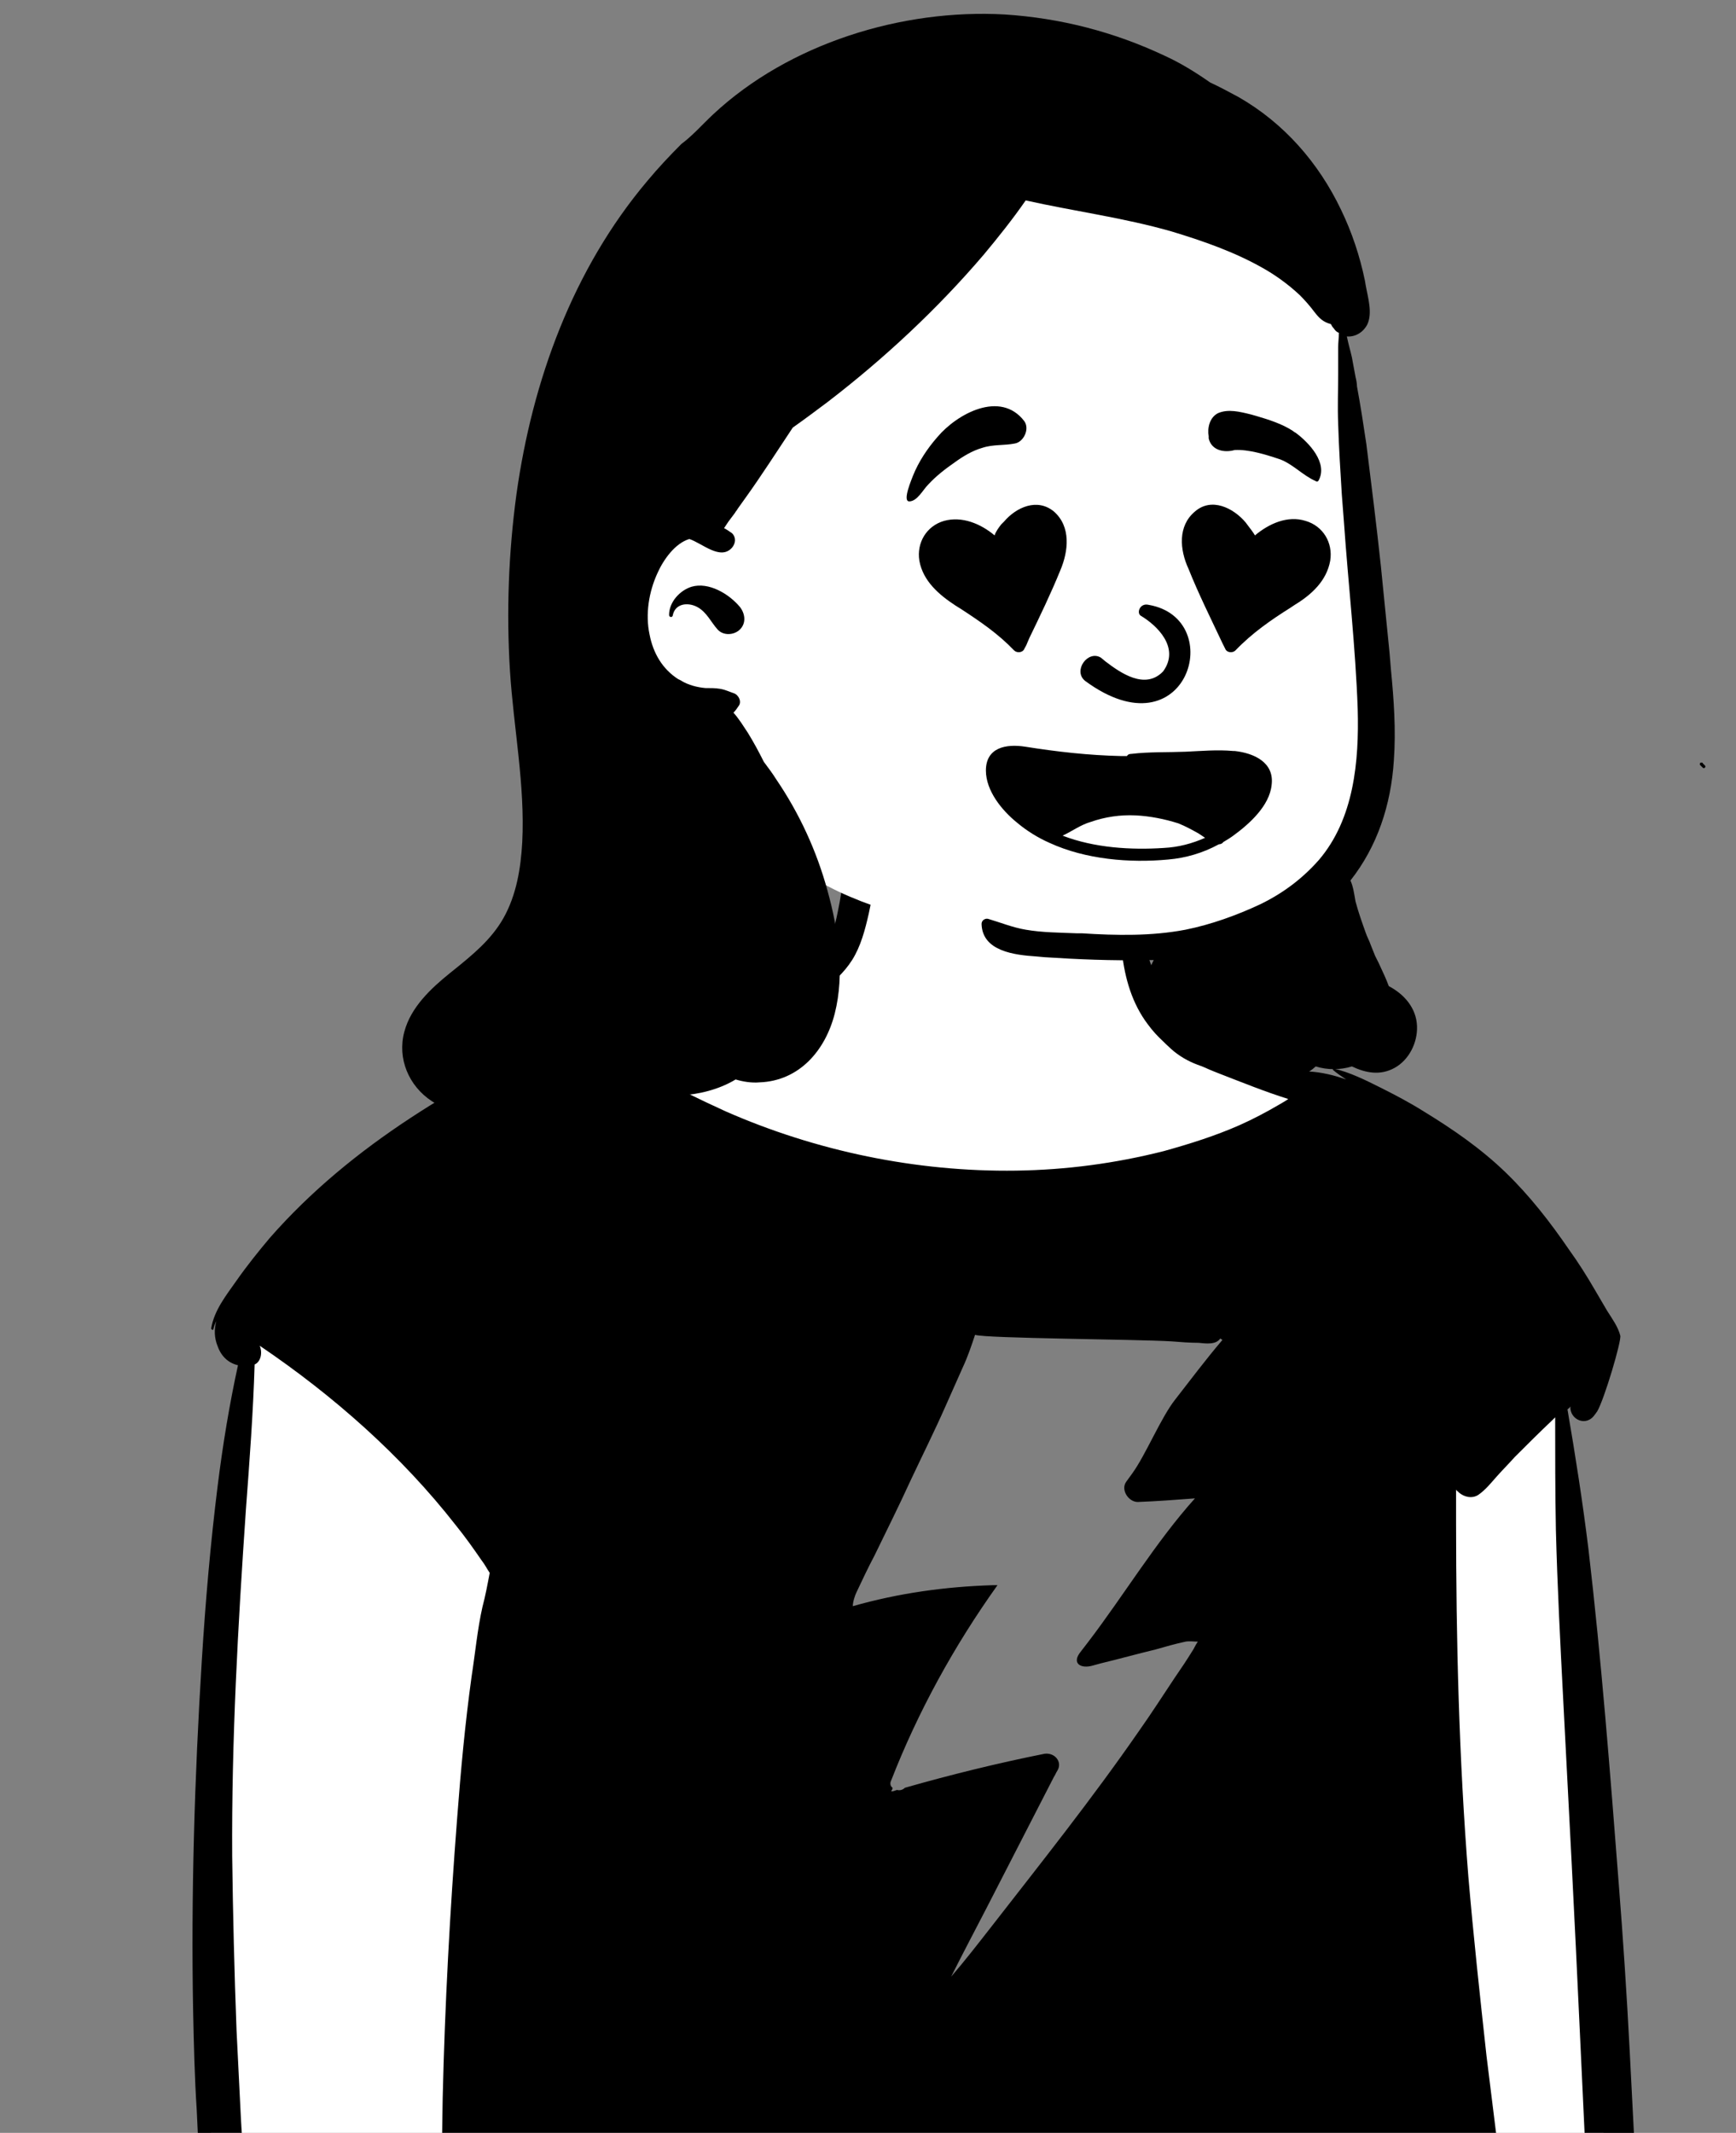 <?xml version="1.0" encoding="utf-8"?>
<!-- Generator: Adobe Illustrator 25.4.1, SVG Export Plug-In . SVG Version: 6.00 Build 0)  -->
<svg version="1.1" id="Camada_1" xmlns="http://www.w3.org/2000/svg" xmlns:xlink="http://www.w3.org/1999/xlink" x="0px" y="0px"
	 viewBox="0 0 240 294.8" style="enable-background:new 0 0 240 294.8;" xml:space="preserve">
<rect x="0" y="0" width="240" height="294.8" fill="#808080" stroke="none"/>
<style type="text/css">
	.st0{fill-rule:evenodd;clip-rule:evenodd;fill:#FFFFFF;}
	.st1{fill-rule:evenodd;clip-rule:evenodd;}
</style>
<desc>Created with Sketch.</desc>
<g id="Introduction">
	<g id="variations" transform="translate(-2526, -1082)">
		<g id="images" transform="translate(126, 110)">
			<g id="a-person_x2F_bust" transform="translate(2400, 972)">
				<g id="body_x2F_mono_x2F_Thunder-T-Shirt">
					<path id="_xD83C__xDFA8_-Background" class="st0" d="M125,108c3.6-1,7.8-0.9,11.5-0.6c3.8,0.3,7.8,0.7,11.3,2.1
						c3.1,1.2,5.7,3.3,7.2,6.2c1.3,2.4,1.9,5.1,2.3,7.8c0.2,1.1,0.3,2.2,0.4,3.3l0.3,2.3c0.1,0.9,0.2,1.5,0.4,2.5
						c0.5,2.7,1.2,5,2.7,7c3.6,4.8,9.6,6.4,15,8.4c3.5,1.3,6.2,3.7,7,7.4c0.7,3.6,28.7,34.2,31.4,36.8l0.1,0.1
						c2.1,1.9,1.9,5.5,2.2,8.1c0.3,2.8,0.6,5.6,0.9,8.5c0.6,5.7,1.1,11.5,1.6,17.2c1.8,22.5,2.6,45,2.4,67.5l0,1.3
						c0,2.9,0,5.7-0.1,8.6c-0.1,2.7-1,5.5-3.5,6.9c-2.4,1.3-5.3,1.2-8,1.3l-0.2,0c-2.8,0.2-5.7,0.3-8.5,0.4
						c-11.5,0.4-23,0.5-34.5,0.4c-22.8-0.1-45.7-0.6-68.5,0.7c-5.8,0.3-24.3-1.7-30.1-1.1c-5.5,0.5-0.8,3.3-4.2,3.1
						c-11.3-0.6-21.9-3.1-32.7-6.1c-1.3-0.4-2.4-1.7-2.4-3.1c0.2-15.5,0.6-31,1.3-46.5c0.6-13.8,1.4-27.6,2.4-41.4
						c0.4-6,0.9-12,1.4-18l0.2-2.6c0.3-3.3,0.5-6.7,1.1-9.9c0.6-3.2,2.1-6,4.2-8.5c1.9-2.2,23.4-19.8,28.6-23.1
						c5-3.2,10.2-5.9,15.3-8.8c2.1-1.2,4.2-0.8,6-2.3c1-0.8,14.8-6.1,18.5-7.9l0.1-0.1c2.9-1.4,5.5-2.9,7.5-5.2c0.7-0.8,2-5.8,2-7.4
						c0-2.9-0.2-5.9,0.7-8.6C119.2,111.4,121.7,109,125,108z M131.2,181.7L109,224.8h14.4l-10.3,23.9h22.6l-8,33.5l45.9-57.4h-17.2
						l17.2-22.6h-12l12-19.2L131.2,181.7z"/>
					<path id="_xD83D__xDD8D_-Ink" class="st1" d="M205.4,205.9c-0.1,0.1-0.1,0.1-0.2,0.2C205.3,206,205.4,205.9,205.4,205.9
						L205.4,205.9z M162.5,193.4c-2,2.5-4.1,7.7-6,10.3c-0.3,0.4-0.5,0.7-0.8,1.1c-0.8,1.1,0.3,2.8,1.6,2.8c2.6-0.1,5.3-0.3,7.9-0.5
						c-5.4,6-9.9,13.5-14.8,19.9c-0.3,0.4-0.7,0.9-1,1.3c-1.3,1.6,0,2.4,1.7,1.9c0.4-0.1,0.7-0.2,1.1-0.3c2.5-0.6,5-1.3,7.5-1.9
						c1.4-0.4,2.8-0.8,4.2-1.1c0.6-0.1,1.1,0,1.7,0c-0.3,0.4-0.6,1.1-0.7,1.2c-0.8,1.3-1.6,2.5-2.5,3.8c-1.6,2.4-3.2,4.9-4.9,7.3
						c-6.5,9.4-13.6,18.3-20.6,27.3c-1.8,2.3-3.5,4.5-5.4,6.7c0,0,0,0,0,0c1.6-3.2,3.3-6.4,4.9-9.5c3.1-6,6.2-12.1,9.3-18.1
						c0.2-0.3,0.3-0.6,0.5-0.9c0.7-1.2-0.4-2.5-1.8-2.3c-6.5,1.3-13,2.9-19.3,4.7c-0.3,0.3-0.7,0.4-1.1,0.3
						c-0.3,0.1-0.5,0.2-0.8,0.2c0.1-0.2,0.2-0.3,0.2-0.5c-0.3-0.2-0.4-0.6-0.2-1c3.7-9.5,8.7-18.6,14.7-27c-0.2,0-0.5,0-0.7,0
						c-6.5,0.2-13,1.1-19.3,2.9c0-0.6,0.3-1.5,0.5-1.9c0.8-1.7,1.6-3.4,2.5-5.1c1.7-3.5,3.4-6.9,5-10.4c1.6-3.4,3.3-6.8,4.8-10.2
						c0.8-1.8,1.6-3.6,2.4-5.4c0.7-1.5,1.2-3,1.7-4.5c1.6,0.5,22.2,0.6,27.2,0.9c1.2,0.1,2.5,0.2,3.7,0.2c1,0.1,2.4,0.3,3-0.6
						l0.3,0.2C166.7,187.9,164.6,190.7,162.5,193.4L162.5,193.4z M82.2,144.1c0.1,0,0.2-0.1,0.3-0.1c0.1,0.1,0.1,0.1,0.2,0.2
						c0.2,0.2,0.3,0.3,0.5,0.5C82.8,144.4,82.5,144.3,82.2,144.1L82.2,144.1z M225.9,295.1c-0.2-3.9-0.4-7.8-0.6-11.7
						c-0.4-7.7-0.9-15.3-1.5-22.9c-1.2-15.5-2.4-31-4.2-46.4c-0.8-6.5-1.8-12.9-2.9-19.3c0.1-0.1,0.3-0.2,0.4-0.4
						c-0.1,1.8,2.2,2.9,3.4,1.1c0.1-0.1,0.2-0.3,0.3-0.4c1-1.7,3.4-9.8,3.2-10.5c-0.3-1.2-1.1-2.3-1.8-3.4c-0.6-1-1.1-1.9-1.7-2.9
						c-1.1-1.9-2.3-3.8-3.6-5.6c-2.6-3.8-5.4-7.4-8.7-10.6c-3.4-3.3-7.3-6-11.4-8.5c-1.9-1.2-4-2.3-6-3.3c-2-1-4.2-2.1-6.4-2.6
						c-0.1,0-0.2,0.1-0.1,0.2c0.6,0.5,1.2,0.9,1.8,1.3c-1.7-0.6-3.4-1-5.1-1.1c-3.4-1.2-6.7-2.3-10.1-3.5c-3.3-1.2-6.5-2.6-8.7-5.4
						c-1.9-2.4-3-5.4-3.9-8.4c-1-3.2-1.4-6.6-2.3-9.8c-0.1-0.3-0.5-0.3-0.6,0c-0.7,3.4-0.6,7.2-0.3,10.6c0.4,3.6,1.4,7.1,3.6,10
						c2.5,3.4,6,5.3,9.9,6.8c3.1,1.2,6.3,2.5,9.5,3.5c-0.4,0.3-0.8,0.5-1.3,0.8c-1.7,1-3.6,2-5.4,2.8c-3.4,1.5-6.9,2.6-10.5,3.6
						c-6.7,1.7-13.5,2.6-20.4,2.7c-13.8,0.2-27.7-2.7-40.2-8.2c-3.5-1.6-7-3.3-10.4-5.1c-1.1-0.6-2.1-1.1-3.2-1.7c0.1,0,0.2,0,0.3,0
						c2.4-0.2,4.7-0.7,7.1-1.3c4.7-1.3,9.3-3.4,13.7-5.5c3.8-1.7,7.7-3.7,10-7.3c1.2-1.9,1.8-4.2,2.3-6.4c0.5-2.5,1.1-5,1.5-7.5
						c0.1-0.9-0.1-2.1-1-2.5c-0.4-0.2-0.7-0.3-1.1-0.3c-0.9,0-1.9,0.7-2.1,1.6c-0.6,2.3-0.9,4.7-1.3,7c-0.4,2-0.7,4.1-1.8,5.9
						c-1.9,3.1-5.7,4.7-8.8,6.2c-4,1.9-8,3.8-12.2,5.4c-1.8,0.7-3.7,1.3-5.6,1.8c0.1-0.5,0-1-0.3-1.3c-0.5-0.6-1-1-1.6-1.5
						c-0.6-0.5-1.5-0.8-2.3-0.5c0,0,0,0,0,0c-0.3-0.1-0.6,0-1,0.1c-1.1,0.5-2.2,1-3.2,1.5c-15.5,7.3-30.6,15.9-42,28.9
						c-1.6,1.9-3.2,3.9-4.6,5.9c-1.4,2-3.1,4.1-3.5,6.6c0,0.2,0.3,0.3,0.3,0.1c0.1-0.4,0.2-0.7,0.4-1.1c-0.3,1.1-0.3,2.3,0.2,3.5
						c0.5,1.4,1.5,2.3,2.8,2.6c-1.2,5.5-2.1,11-2.8,16.6c-1,8-1.7,16.1-2.2,24.2c-1,16.1-1.5,32.4-1.2,48.5
						c0.1,4.6,0.2,9.1,0.5,13.7c0.1,2.3,0.2,4.6,0.4,6.8c0.1,2.2,0,4.7,2,5.9c0,0.1,0.1,0.2,0.1,0.3c0.5,1.7,2.6,1.1,2.8-0.4
						c0,0,0,0,0-0.1c1.6-1.2,1.4-3.3,1.2-5.2c-0.1-2.1-0.3-4.2-0.4-6.3c-0.2-4-0.4-8.1-0.6-12.1c-0.3-8-0.5-16-0.6-24
						c-0.1-16,0.8-32,1.9-48c0.5-6.7,1-13.3,1.2-20c0.9-0.4,1.1-1.7,0.7-2.6c10.2,6.9,19.6,15.2,27.1,24.8c1.3,1.6,2.5,3.3,3.6,4.9
						c0.4,0.5,0.7,1.1,1.1,1.7c-0.3,1.6-0.6,3.2-1,4.7c-0.7,3.1-1,6.4-1.5,9.6c-0.9,6.5-1.5,13-2,19.6c-1,12.9-1.7,25.8-2,38.7
						c-0.1,7.3-0.3,14.7,0,22c-0.2,1.4,1,2.8,2.4,3c1.2,0.2,2.3-0.5,2.8-1.4c3.7,0.5,7.4,0.7,11.1,0.7c4.9,0,9.8,0,14.8-0.1
						c9.8-0.2,19.7-0.5,29.5-0.8c19.7-0.6,39.4-1.2,59-1.7c5.5-0.2,10.9-0.3,16.4-0.5c2.5-0.1,5.5,0.6,7.5-1.3
						c0.3-0.3,0.6-0.7,0.8-1.1c0.6,0.1,1.3,0,1.7-0.4c0.7-0.8,1.2-1.6,1.2-2.8c0-1.1-0.3-2.2-0.5-3.3c-0.3-2-0.6-4.1-0.9-6.1
						c-0.5-4-1-8-1.5-12.1c-0.9-8.2-1.8-16.5-2.5-24.7c-1.3-16.3-1.7-32.7-1.7-49.1c0-1.5,0-2.9,0-4.4c0.1,0.1,0.1,0.2,0.2,0.2
						c0.1,0.1,0.1,0.1,0.2,0.2c0.7,0.6,1.8,0.9,2.7,0.3c1-0.7,1.7-1.6,2.5-2.5c0.8-0.9,1.7-1.8,2.5-2.7c1.7-1.7,3.4-3.4,5.2-5.1
						c0.1-0.1,0.3-0.3,0.4-0.4c0,5.2,0,10.4,0.1,15.6c0.2,7.7,0.6,15.5,1,23.2c0.8,15.3,1.6,30.6,2.3,45.9c0.2,4.3,0.4,8.5,0.6,12.8
						c0.1,2.1,0.2,4.3,0.3,6.4c0.1,1.2,0.1,2.3,0.2,3.5c0.1,1.2,0,2.6,0.4,3.7c1,2.7,5.1,3.1,5.9,0c0.5-1.9,0.1-4.2,0-6.2
						C226.1,299,226,297.1,225.9,295.1L225.9,295.1z"/>
				</g>
				<g id="head_x2F_mono_x2F_Medium-3">
					<path id="_xD83C__xDFA8_-Background_00000060737735368537086660000011417792331305728147_" class="st0" d="M185.5,46.3
						c0.3-3-3.2-11-3.1-9.4c-5.7-8.7-16.7-12.1-26.2-15c-20.2-6.7-36,1.4-50.2,15.7c-8.4,7.8-16.3,16.6-20.6,27.4
						c-8.3,20.7,4.1,44.2,23,54.1c1.5,0.8,3.2,1.6,4.6,2.6c7.8,4.5,17,6.1,25.6,8c16.3,3.7,36.7,1.9,46.2-13.5
						c6.5-11,4.8-24.3,4.3-36.5C188.5,68.9,187.1,56.9,185.5,46.3z"/>
					<path id="_xD83D__xDD8D_-Ink_00000095310889217257328710000000003969951054836897_" class="st1" d="M98.6,15.8
						C109.1,6,124.7,1.2,138.9,2c7.7,0.5,15.1,2.4,22.1,5.7c2.2,1,4.3,2.3,6.3,3.7c1.3,0.6,2.6,1.3,3.9,2
						c6.3,3.6,11.1,9.1,14.2,15.6c1.5,3.1,2.6,6.4,3.3,9.8l0.1,0.6c0.3,1.7,1,3.9,0.2,5.5c-0.6,1.1-1.7,1.7-2.8,1.6
						c0.2,1,0.5,2,0.7,2.9l0.5,2.7c0.1,0.4,0.2,0.9,0.2,1.3c0.5,2.7,0.9,5.3,1.3,8c0.7,5.6,1.4,11.2,2,16.8c0.4,4,0.8,8,1.2,12
						l0.2,2.4c0.4,4.1,0.7,8.3,0.4,12.5c-0.4,6.2-2.3,11.9-6,16.6c0.4,0.9,0.5,1.8,0.7,2.9c0.4,1.5,0.9,2.9,1.4,4.3
						c0.2,0.6,0.5,1.1,0.7,1.7l0.6,1.5l0,0l0.5,1c0.5,1.1,1,2.1,1.4,3.2c2.1,1.1,3.8,3,3.9,5.5c0.1,2.3-1.1,4.7-3.1,5.8
						c-2,1.1-4,0.7-5.9-0.2c-1.6,0.5-3.4,0.5-5,0c-1.2,1.1-2.9,1.9-4.6,2.1c-2.7,0.3-5.3-0.4-7.7-1.4l-0.2-0.1
						c-0.1,0-0.2-0.1-0.2-0.1c-2.8-0.1-5.7-1.3-7.7-3.3c-0.7-0.6-1.2-1.4-1.7-2.2c-1.7-3-1.9-6.7-0.3-9.7c-0.4,0-0.7,0-1.1,0
						c-4.7,0.1-9.4-0.1-14-0.4l-1.1-0.1c-3-0.2-7.5-0.7-7.6-4.5c0-0.5,0.5-0.8,0.9-0.7c1.7,0.5,3.4,1.2,5.2,1.5
						c2.3,0.4,4.7,0.4,7.1,0.5l0.7,0c4.7,0.3,9.6,0.4,14.3-0.5c3.5-0.7,7.1-2,10.3-3.5c3.1-1.5,5.8-3.5,8.1-6.1
						c4.9-5.7,5.6-13.7,5.4-20.9c-0.3-8.6-1.3-17.2-1.9-25.8l-0.3-3.9c-0.2-3.2-0.4-6.4-0.5-9.7c-0.1-2.4,0-4.7,0-7.1
						c0-1.2,0-2.4,0-3.5c0-0.7,0.1-1.3,0.1-2c-0.3-0.1-0.5-0.3-0.7-0.6c-0.2-0.2-0.3-0.4-0.4-0.6c-1.1-0.3-1.6-0.8-2.3-1.7
						c-0.6-0.8-1.3-1.6-2-2.3c-1.6-1.5-3.4-2.8-5.2-3.8c-3.9-2.2-8.2-3.7-12.5-5c-6.6-1.9-13.5-2.8-20.2-4.3
						c-1.8,2.6-3.8,5.1-5.8,7.5c-6.4,7.5-13.7,14.3-21.5,20.3c-1.6,1.2-3.2,2.4-4.9,3.6c-2.2,3.3-4.3,6.6-6.6,9.8l-1,1.4l0,0
						c-0.1,0.2-0.3,0.4-0.4,0.6c-0.3,0.4-0.6,0.8-0.9,1.2c-0.2,0.3-0.4,0.6-0.6,0.9c0.4,0.2,0.8,0.5,1.1,0.7c0.6,0.6,0.5,1.4,0,2
						c-1.6,1.8-4.1-0.6-5.9-1.2c-2,0.6-3.6,2.9-4.4,4.7c-1.2,2.6-1.7,5.7-1.1,8.5c0.5,2.6,1.8,4.8,4,6.2c0.1,0,0.2,0.1,0.2,0.1
						c0,0,0,0,0,0c0.1,0,0.2,0.1,0.2,0.1c1,0.6,2.2,0.9,3.3,1c0.7,0,1.4,0,2,0.1c0.7,0.1,1.3,0.4,1.9,0.6c0.7,0.2,1.2,1.2,0.7,1.8
						c-0.2,0.3-0.4,0.6-0.7,0.9c0.8,0.9,1.4,1.9,2,2.8c0.8,1.3,1.5,2.6,2.2,4c0.6,0.8,1.2,1.6,1.7,2.4c3.2,4.7,5.6,9.9,7.1,15.4
						c1.5,5.4,2.4,11.5,1,17c-1.3,5.1-4.9,9.3-10.4,9.5c-1.1,0.1-2.3-0.1-3.3-0.4c-2.3,1.4-5.2,2.1-7.7,2.2c-2.1,0.1-4.3-0.4-6-1.6
						c-2,0.9-4.2,1.4-6.1,1.5c-2.1,0.1-4.3-0.5-6.1-1.6c-1.6,1.4-3.4,2.6-5.4,3.4c-3.5,1.4-7.6,1.2-10.7-0.9
						c-3.2-2.1-4.8-5.9-3.8-9.6c0.9-3.4,3.7-6,6.3-8.1l0.5-0.4c2.6-2.1,5.2-4.2,6.9-7.2c1.8-3.2,2.4-6.9,2.6-10.5
						c0.4-7.9-1.2-15.8-1.7-23.7c-0.5-8.1-0.2-16.3,0.9-24.4c2.2-15.7,7.8-31.1,18.1-43.3c1.5-1.8,3.1-3.5,4.7-5.1
						C95.7,18.8,97.1,17.2,98.6,15.8z M235.1,105.4c0.1,0,0.1,0,0.2,0c0,0,0.1,0,0.1,0.1l0.3,0.3c0.1,0.1,0.1,0.2,0,0.3
						c-0.1,0.1-0.2,0.1-0.3,0l0,0l-0.3-0.3c0,0-0.1-0.1-0.1-0.1c0,0,0-0.1,0-0.1C235,105.5,235.1,105.4,235.1,105.4z M95.6,81.1
						c2.4-0.7,5.2,1,6.7,2.8c0.7,0.9,0.9,2.2,0,3.1c-0.8,0.8-2.3,0.9-3.1,0c-0.9-1-1.5-2.4-2.8-3.1c-1.3-0.7-3.1-0.5-3.4,1.2
						c-0.1,0.3-0.5,0.2-0.5-0.1C92.5,83.2,94,81.6,95.6,81.1z"/>
				</g>
				<g id="accessories_x2F__x2A_-None" transform="translate(88.521, 88.978)">
				</g>
				<desc>Created with Sketch.</desc>
				<g id="face_x2F_Loving-Grin-1">
					<path id="_xD83D__xDD8D_-Ink_00000077295607871288468740000009436907920718472380_" class="st1" d="M136.3,106.5
						c0-3.2,2.8-3.7,5.4-3.3c4.4,0.7,8.8,1.2,13.3,1.3l0.8,0l0,0c0.1-0.2,0.3-0.3,0.6-0.3c2.5-0.3,5-0.2,7.5-0.3
						c2.2-0.1,4.4-0.3,6.6-0.1l0.2,0c2.7,0.3,5.5,1.6,5.1,4.7c-0.3,2.9-3.1,5.4-5.3,7c-0.4,0.3-0.9,0.6-1.4,0.9
						c-0.1,0.2-0.4,0.3-0.6,0.3c-2.2,1.2-4.6,1.9-7,2.1c-5.3,0.5-11.4,0-16.4-2.3c-1.6-0.7-3.2-1.7-4.5-2.8
						C138.5,112,136.3,109.3,136.3,106.5z M157,112.7c-2.1-0.1-4.2,0.2-6.2,0.9c-1.4,0.4-2.6,1.3-3.9,1.9c4.4,1.7,9.5,2,14,1.7
						c2-0.1,3.9-0.6,5.7-1.4c-0.3-0.2-0.6-0.4-0.9-0.6c-0.9-0.5-1.8-1-2.8-1.4C161,113.2,159,112.8,157,112.7z M157.7,85.1
						c-0.6-0.4-0.1-1.8,1.1-1.5c11,1.9,5.3,20.9-8.8,10.5c-1.7-1.4,0.4-4.3,2.2-3.2l0.6,0.5c2.1,1.6,5.5,4,8,1.4
						C163.2,89.5,159.9,86.4,157.7,85.1z M165.2,70.7c2.3-2,5.3-0.5,7,1.5l0.3,0.4c0.3,0.4,0.7,0.9,1,1.4c1.9-1.6,4.5-2.8,7-2
						c2.4,0.7,3.8,3,3.4,5.5c-0.5,2.8-2.6,4.7-4.9,6.1l-0.6,0.4c-2.7,1.7-5.3,3.5-7.6,5.9c-0.4,0.4-1.2,0.3-1.4-0.2l-0.2-0.4l0,0
						l-0.2-0.4c-1.6-3.4-3.3-6.8-4.7-10.3C163.1,76,162.8,72.7,165.2,70.7z M138.4,72.5l0.4-0.4c1.7-2,4.6-3.3,6.9-1.4
						c2.4,2.1,2,5.5,0.9,8.1c-1.3,3.2-2.8,6.3-4.3,9.4l-0.3,0.7c-0.1,0.3-0.3,0.6-0.4,0.8c-0.2,0.5-1,0.6-1.4,0.2
						c-2.2-2.3-4.7-4-7.3-5.7l-0.8-0.5c-2.3-1.5-4.5-3.4-5-6.2c-0.4-2.5,1-4.8,3.4-5.5c2.5-0.7,5.1,0.4,7,2
						C137.7,73.4,138.1,72.9,138.4,72.5L138.4,72.5z M141.6,58.2c0.8,1.1-0.1,2.9-1.3,3.1c-1.5,0.3-3,0.1-4.5,0.6
						c-1.4,0.4-2.7,1.2-3.8,2c-1.3,0.9-2.6,1.9-3.7,3.1c-0.7,0.7-1.5,2.3-2.6,2.3c-1,0,0.4-3.2,0.5-3.5c0.8-2,2-3.8,3.4-5.4
						C132.3,57.2,138.3,53.9,141.6,58.2z M173,57.3l0.7,0.2c1.7,0.5,3.6,1.1,5.1,2.1l0.1,0.1l0.2,0.1c1.9,1.4,4.5,4.2,3.2,6.6
						c-0.1,0.2-0.3,0.2-0.4,0.1c-1.8-0.8-3.1-2.3-4.9-3l-0.3-0.1c-1.8-0.6-4.1-1.3-6-1.2c-1.4,0.4-3.2,0.1-3.6-1.6l0-0.1l0-0.2
						c-0.2-1.1,0.1-2.6,1.3-3.2C169.8,56.5,171.4,56.9,173,57.3z"/>
				</g>
			</g>
		</g>
	</g>
</g>
</svg>
